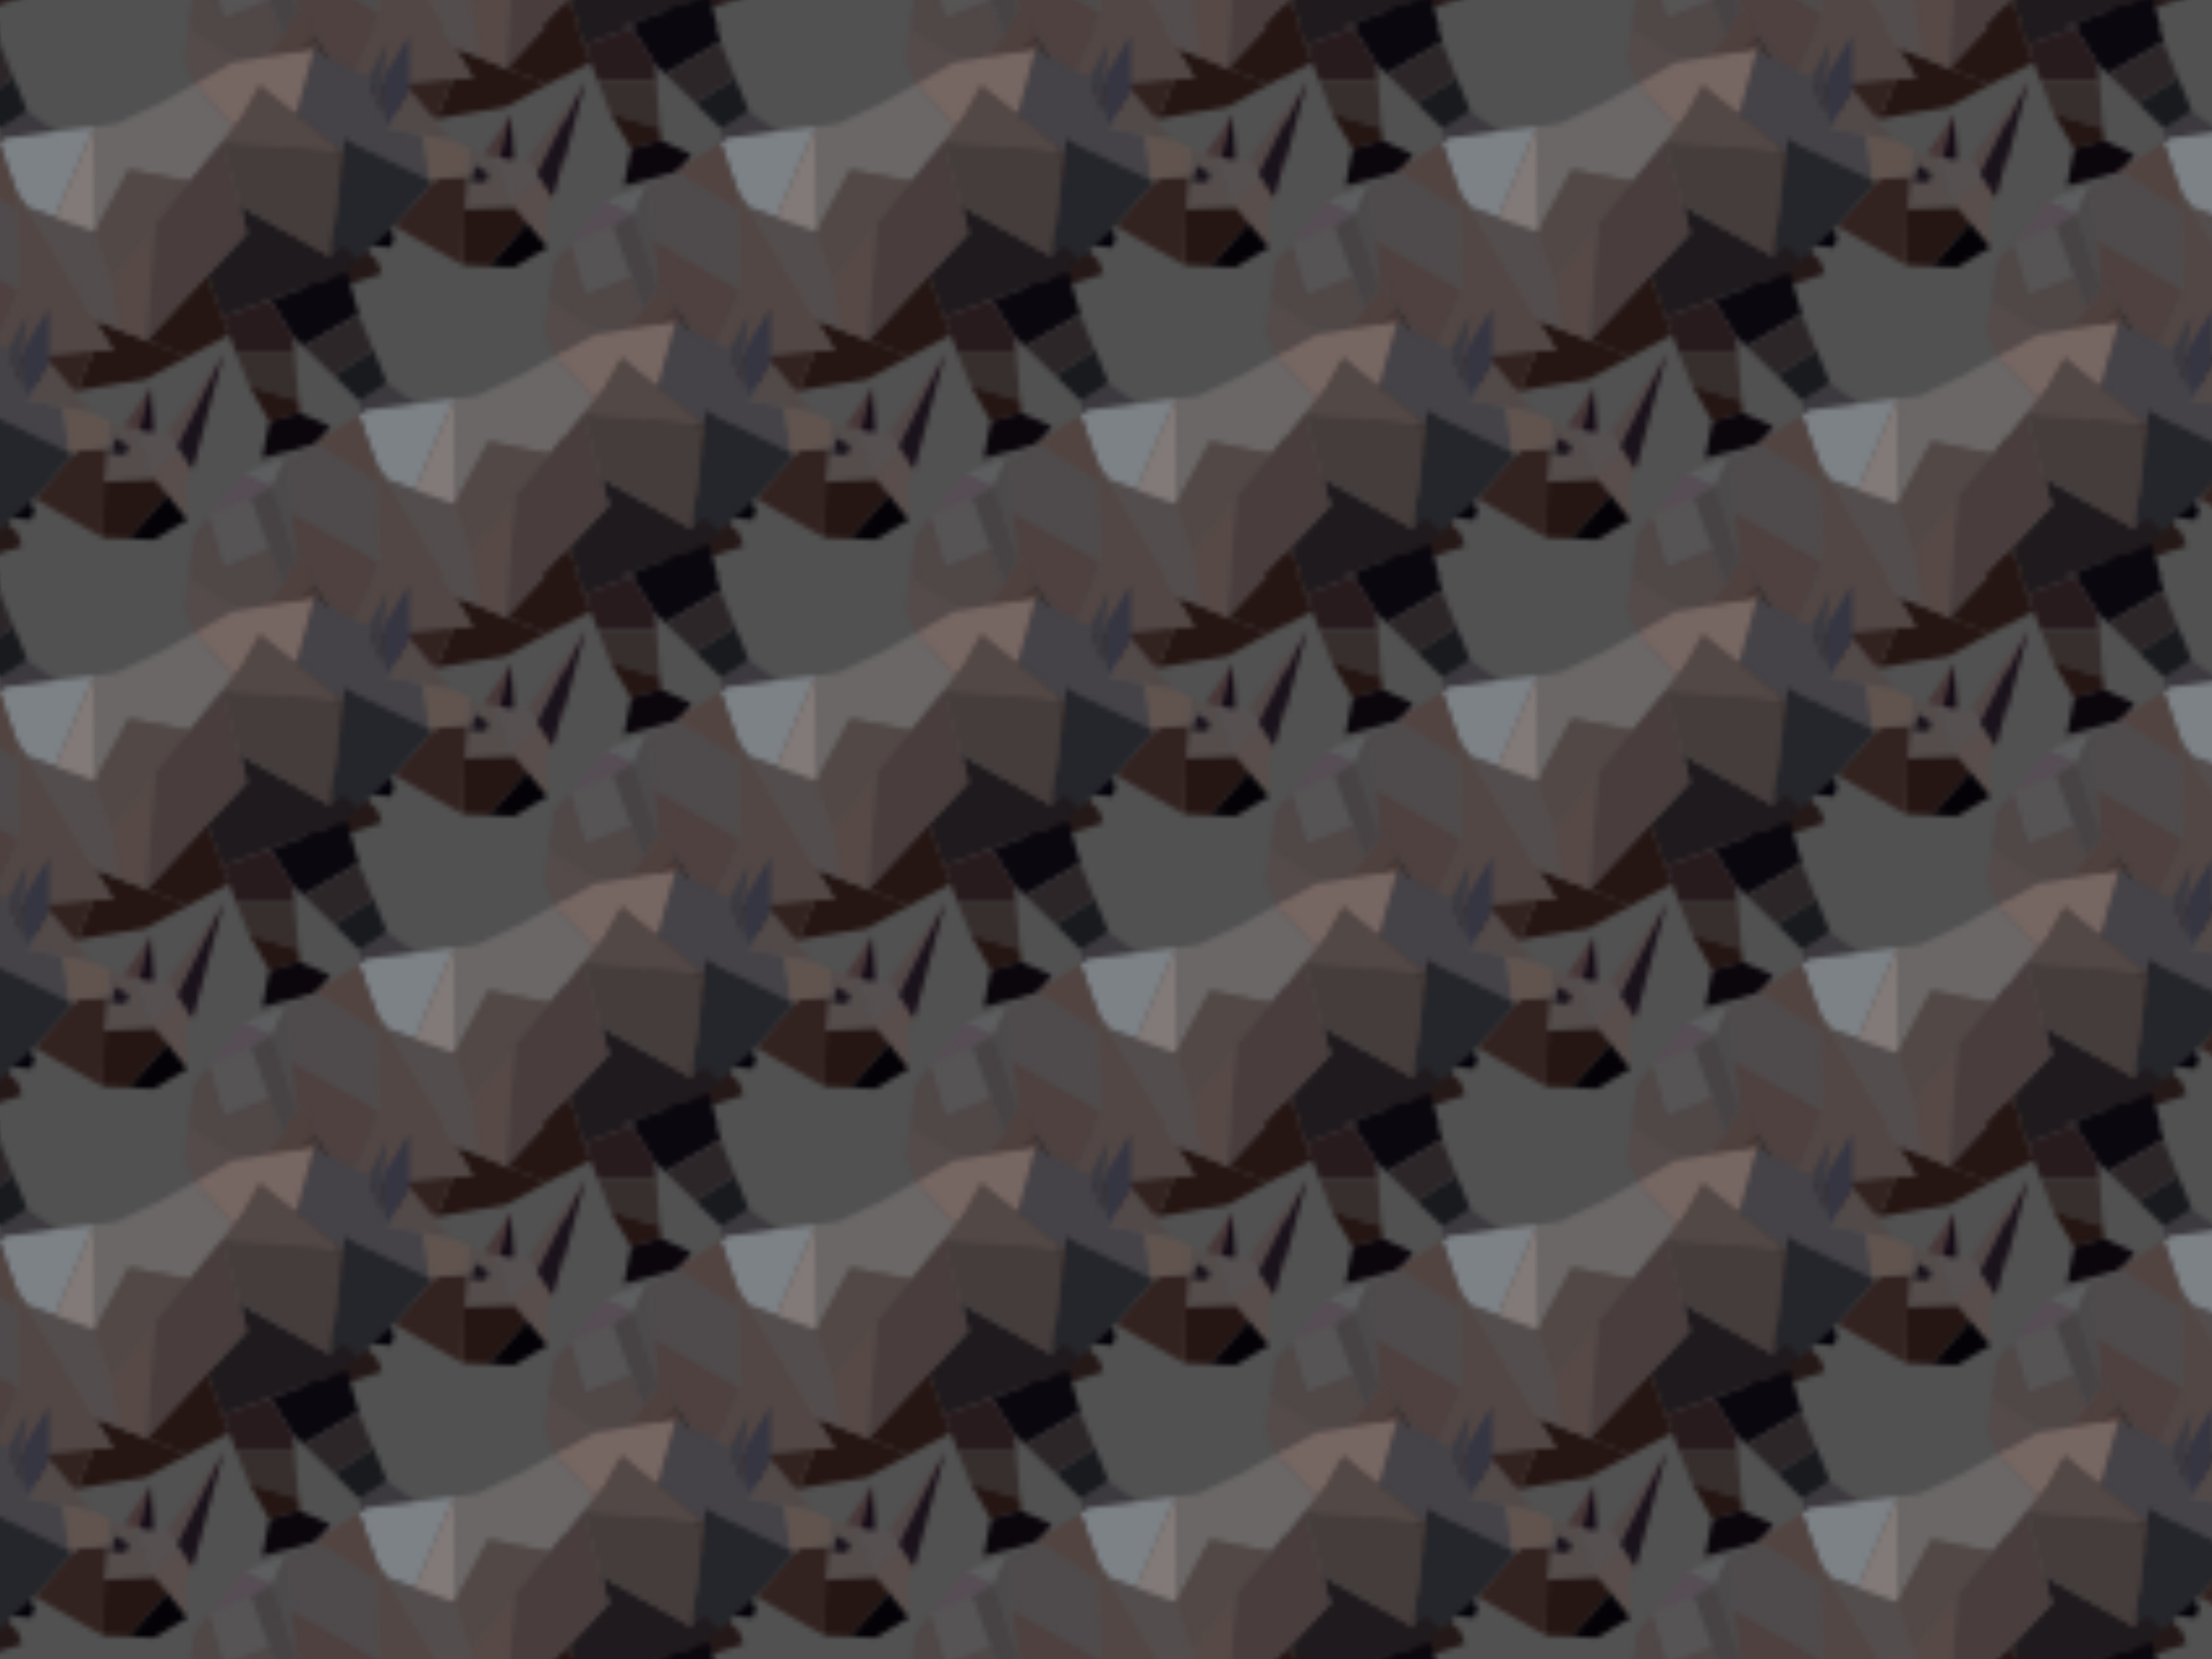 <?xml version="1.0" encoding="utf-8"?>
<!-- Generator: Adobe Illustrator 28.1.0, SVG Export Plug-In . SVG Version: 6.00 Build 0)  -->
<svg version="1.1" id="Layer_2_00000072961203960858748220000002495835356955253951_"
	 xmlns="http://www.w3.org/2000/svg" xmlns:xlink="http://www.w3.org/1999/xlink" x="0px" y="0px" viewBox="0 0 423.1 317.4"
	 style="enable-background:new 0 0 423.1 317.4;" xml:space="preserve">
<style type="text/css">
	.st0{fill:none;}
	.st1{fill:#1F1A1D;}
	.st2{fill:#251613;}
	.st3{fill:#0A070E;}
	.st4{fill:#281B1E;}
	.st5{fill:#3D3A3F;}
	.st6{fill:#181A1E;}
	.st7{fill:#2C2628;}
	.st8{fill:#372F2D;}
	.st9{fill:#0B050C;}
	.st10{fill:#443D3C;}
	.st11{fill:#493D3D;}
	.st12{fill:#332320;}
	.st13{fill:#544B4A;}
	.st14{fill:#504747;}
	.st15{fill:#5D4A46;}
	.st16{fill:#463736;}
	.st17{fill:#05030B;}
	.st18{fill:#2C2221;}
	.st19{fill:#2E2625;}
	.st20{fill:#54423E;}
	.st21{fill:#251918;}
	.st22{fill:#4F413E;}
	.st23{fill:#493936;}
	.st24{fill:#483936;}
	.st25{fill:#403231;}
	.st26{fill:#524744;}
	.st27{fill:#4E4140;}
	.st28{fill:#544D4D;}
	.st29{fill:#564946;}
	.st30{fill:#474344;}
	.st31{fill:#13090D;}
	.st32{fill:#0B0C11;}
	.st33{fill:#524747;}
	.st34{fill:#1B131C;}
	.st35{fill:#565051;}
	.st36{fill:#594E4B;}
	.st37{fill:#483738;}
	.st38{fill:#544D4C;}
	.st39{fill:#050207;}
	.st40{fill:#454348;}
	.st41{fill:#25262B;}
	.st42{fill:#524A49;}
	.st43{fill:#363643;}
	.st44{fill:#3C3B42;}
	.st45{fill:#6B6767;}
	.st46{fill:#776763;}
	.st47{fill:#7D8287;}
	.st48{fill:#4F4B4C;}
	.st49{fill:#524441;}
	.st50{fill:#5D5E5F;}
	.st51{fill:#574D55;}
	.st52{fill:#575455;}
	.st53{fill:#524845;}
	.st54{fill:none;stroke:#231F20;stroke-width:0.26;stroke-miterlimit:10;}
	.st55{fill:#61544F;}
	.st56{fill:#827A78;}
	.st57{fill:#4D4A4C;}
	.st58{fill:#130B16;}
	.st59{fill:#515151;}
	.st60{fill:url(#SVGID_1_);}
</style>
<pattern  y="317.4" width="137.7" height="104.2" patternUnits="userSpaceOnUse" id="New_Pattern_3" viewBox="21.1 -135.1 137.7 104.2" style="overflow:visible;">
	<g>
		<rect x="21.1" y="-135.1" class="st0" width="137.7" height="104.2"/>
		<g>
			<rect x="21.1" y="-135.1" class="st0" width="137.7" height="104.2"/>
			<g>
				<polygon class="st1" points="158.1,-25.5 155.2,-33.6 131.4,-25 131.5,-24.7 129.4,-22.7 132.1,-20.2 134.6,-22 134.6,-22 
					152,-12.1 152,-12.1 150.5,-17.4 				"/>
				<polygon class="st2" points="169.8,-38 161.9,-41.1 154,-36.9 158.1,-25.5 				"/>
				<path class="st3" d="M146-30.3l-4.3-6.9l-2-1.9c0,0-10.4,6.1-10.6,6.2l2.3,7.9C131.4-25,146-30.3,146-30.3z"/>
				<polygon class="st4" points="155.2,-33.6 154,-36.9 152.5,-40.6 141.4,-40.6 141.7,-37.2 146,-30.3 				"/>
				<polygon class="st5" points="129,-55.5 121.4,-54.7 115.5,-52 123.7,-46.2 128.9,-49.6 				"/>
				<polygon class="st6" points="134,-44.7 128.9,-49.6 123.7,-46.2 126.3,-39.9 				"/>
				<path class="st7" d="M139.7-39.1l-5.8-5.6l-7.6,4.8l2.4,5.8l0.3,1.1C129.3-33,139.7-39.2,139.7-39.1z"/>
				<polygon class="st8" points="152.5,-40.6 150.2,-46.6 140.7,-49.5 141.4,-40.6 				"/>
				<polygon class="st2" points="150.2,-46.6 146.2,-53.5 140.5,-51.8 140.7,-49.5 				"/>
				<polygon class="st9" points="147.6,-60.5 137.3,-57.8 134.7,-54.5 140.5,-51.8 146.2,-53.5 				"/>
				<path class="st10" d="M129.1-32.9L129.1-32.9"/>
				<polygon class="st11" points="169.8,-38 158.1,-25.5 150.5,-17.4 152,-12.1 155.3,0 161.4,-7.6 168.1,-15.8 				"/>
			</g>
			<g>
				<polygon class="st2" points="45.5,-47.7 32.1,-45.4 24.2,-41.1 32.1,-38 37.2,-35.9 42,-34 38.5,-39.8 42.3,-40.1 42.3,-40.1 
									"/>
				<polygon class="st12" points="62.2,-41.4 59.7,-45.2 46.2,-47.8 45.5,-47.7 42.3,-40.1 42.3,-40.1 				"/>
				<polygon class="st2" points="32.1,-38 24.2,-41.1 16.3,-36.9 20.4,-25.5 				"/>
				<polygon class="st13" points="93.8,-36.3 90.1,-44.9 88.5,-46.5 87.6,-47.4 80.1,-38.3 92.9,-30.3 93.2,-32.8 				"/>
				<polygon class="st14" points="92.9,-30.3 80.1,-38.3 80.1,-38.3 79.1,-37.1 75.1,-31.9 77.4,-25.6 86,-29 88.8,-19.4 
					91.8,-23.1 92.5,-27.9 				"/>
				<polygon class="st15" points="87.6,-47.4 81.2,-54.2 81.2,-54.2 75.2,-54.2 72.1,-50.4 79.1,-37.1 80.1,-38.3 80.1,-38.3 				
					"/>
				<polygon class="st16" points="77.3,-58.5 77,-59.6 68.6,-64.4 60,-71.7 64.1,-64 65.8,-60.8 65.5,-57.8 65.4,-55.8 69.7,-54.2 
					75.2,-54.2 81.2,-54.2 				"/>
				<polygon class="st17" points="64.1,-64 60,-71.7 54.1,-72.3 53.5,-70 61.2,-62.4 				"/>
				<polygon class="st18" points="65.8,-60.8 64.1,-64 61.2,-62.4 61.6,-56.3 63.8,-59.6 65.5,-57.8 				"/>
				<polygon class="st2" points="65.5,-57.8 63.8,-59.6 61.6,-56.3 62,-49.2 61.2,-47.8 65.2,-47.8 65,-50.3 65.4,-55.8 				"/>
				<polygon class="st19" points="65.2,-47.8 61.2,-47.8 59.7,-45.2 62.2,-41.4 71.6,-27.3 69.3,-31.8 65.9,-38.5 65.5,-42.6 				
					"/>
				<polygon class="st20" points="73.5,-70.9 65.4,-74.3 68.6,-64.4 77,-59.6 				"/>
				<polygon class="st21" points="66.3,-80.8 55.9,-77.3 56.8,-74.8 60,-71.7 68.6,-64.4 65.4,-74.3 				"/>
				<polygon class="st22" points="79.1,-37.1 76.9,-38 68.8,-31.4 71.6,-27.3 75.1,-31.9 				"/>
				<polygon class="st23" points="76.9,-38 65.5,-42.6 65.9,-38.5 69.3,-31.8 				"/>
				<polygon class="st24" points="75.2,-54.2 69.7,-54.2 65.4,-55.8 65,-50.3 65.2,-47.8 65.5,-42.6 72.1,-50.4 				"/>
				<polygon class="st25" points="79.1,-37.1 72.1,-50.4 65.5,-42.6 76.9,-38 				"/>
				<polygon class="st26" points="62.2,-41.4 42.3,-40.1 38.5,-39.8 42,-34 55.1,-12.5 56.9,-9.4 56.8,-13.1 56.4,-28.4 				"/>
				<polygon class="st27" points="72.9,-26 72.1,-28 71.6,-27.3 62.2,-41.4 56.4,-28.4 73.2,-18.7 				"/>
				<polygon class="st28" points="55.1,-12.5 42,-34 37.2,-35.9 38.9,-26.3 40.6,-21.3 42,-17.2 49.6,-14.4 				"/>
				<polygon class="st29" points="37.2,-35.9 32.1,-38 30.4,-15.8 38.9,-26.3 				"/>
				<polygon class="st11" points="32.1,-38 20.4,-25.5 12.8,-17.4 14.3,-12.1 17.6,0 23.7,-7.6 30.4,-15.8 				"/>
				<polygon class="st30" points="76.9,-13.8 80.9,-16.1 77.4,-25.6 75.1,-31.9 72.1,-28 				"/>
				<polygon class="st16" points="73.5,-70.9 70,-75.7 66.3,-80.8 65.4,-74.3 				"/>
				<polygon class="st31" points="70,-82.2 66.3,-80.8 70,-75.7 				"/>
				<polygon class="st32" points="90.7,-49.1 88.5,-46.5 90.1,-44.9 				"/>
			</g>
			<g>
				<polygon class="st33" points="165.7,-55.4 163.2,-59.3 160.9,-62.8 155,-40.6 				"/>
				<polygon class="st34" points="155,-40.6 163.9,-58.2 160.9,-62.8 				"/>
			</g>
			<g>
				<polygon class="st33" points="28,-55.4 25.5,-59.3 23.2,-62.8 17.3,-40.6 				"/>
				<polygon class="st35" points="31.3,-63.6 25.5,-59.3 28,-55.4 30.7,-55.5 34.1,-55 				"/>
				<polygon class="st36" points="31.3,-63.6 30.5,-64.7 28.1,-67.6 24.2,-72.3 24.5,-64.8 23.2,-62.8 25.5,-59.3 				"/>
				<polygon class="st37" points="36.5,-54.6 34.1,-55 30.7,-55.5 31.2,-47 				"/>
				<path class="st38" d="M30.5-64.7l0.9,1l2.8,8.6l2.4,0.4l2.6,1.2l0.5-5.2l0.6-6.4C40.1-65,30.5-64.7,30.5-64.7z M35.5-58.1
					l0.6-1.7l2.8,0.1l-1,3.1L35.5-58.1L35.5-58.1z"/>
				<polygon class="st2" points="40.3,-75.7 35.3,-75.9 28.1,-67.6 30.5,-64.7 40.1,-65 				"/>
				<polygon class="st39" points="35.3,-75.9 30.6,-76.1 24.2,-72.3 28.1,-67.6 				"/>
				<polygon class="st12" points="53.5,-68.2 40.3,-75.7 40.1,-65 39.5,-58.6 45.5,-59.2 46,-59.7 				"/>
				<polygon class="st40" points="72.3,-46.9 63.2,-54.3 63.2,-54.3 62.9,-51.7 46.8,-59.3 48,-50.8 48,-50.8 55,-49.4 58.5,-39.8 
					68.9,-34.4 				"/>
				<polygon class="st41" points="65.8,-74 63.2,-72.3 60.6,-74.8 53.5,-68.2 46,-59.7 46,-59.7 46.8,-59.3 62.9,-51.7 63.2,-54.3 
					65.8,-74 				"/>
				<polygon class="st1" points="89.3,-77.6 86.4,-85.6 62.5,-77.1 62.7,-76.7 60.6,-74.8 63.2,-72.3 65.8,-74 65.8,-74 83.1,-64.2 
					83.1,-64.2 81.7,-69.5 				"/>
				<polygon class="st42" points="55,-49.4 48,-50.8 42.5,-51.8 50.6,-42 				"/>
				<polygon class="st43" points="55,-49.4 50.6,-42 50.7,-31.9 55.8,-40 				"/>
				<polygon class="st44" points="58.5,-39.8 55,-49.4 55.8,-40 54.9,-33.1 				"/>
				<polygon class="st45" points="110.8,-69.2 104.3,-57.4 92.6,-59.6 86.4,-52.1 84,-49.1 84,-49.1 91.6,-41 98.6,-44.9 
					106.5,-48.6 111,-49.2 110.8,-57.7 				"/>
				<polygon class="st46" points="72.3,-46.9 68.9,-34.4 84.3,-36.9 91.6,-41 84,-49.1 82.7,-47.4 79.2,-41.3 				"/>
				<polygon class="st47" points="129.1,-52.3 125.8,-61.5 123.9,-64.5 118.4,-66.5 111,-49.2 116.6,-49.9 121.1,-50.5 124.7,-51 
					127.6,-51.3 				"/>
				<polygon class="st2" points="114.3,-99.7 101,-97.5 93,-93.2 100.9,-90 106.1,-88 110.9,-86.1 107.3,-91.9 111.1,-92.1 
					111.1,-92.2 				"/>
				<polygon class="st12" points="131.1,-93.5 128.5,-97.2 115,-99.9 114.3,-99.7 111.1,-92.2 111.1,-92.1 				"/>
				<polygon class="st2" points="100.9,-90 93,-93.2 85.1,-89 89.3,-77.6 				"/>
				<path class="st3" d="M77.2-82.4l-4.3-6.9l-2-1.9c0,0-10.4,6.1-10.6,6.2l2.3,7.9L77.2-82.4z"/>
				<polygon class="st4" points="86.4,-85.6 85.1,-89 83.7,-92.7 72.6,-92.7 72.9,-89.3 77.2,-82.4 				"/>
				<polygon class="st5" points="60.1,-107.6 52.6,-106.7 46.7,-104.1 54.9,-98.2 60.1,-101.7 				"/>
				<polygon class="st6" points="65.1,-96.8 60.1,-101.7 54.9,-98.2 57.5,-91.9 				"/>
				<path class="st7" d="M70.9-91.2l-5.8-5.6l-7.6,4.8l2.4,5.8l0.3,1.1C60.5-85.1,70.8-91.2,70.9-91.2z"/>
				<polygon class="st8" points="83.7,-92.7 81.3,-98.7 71.8,-101.6 72.6,-92.7 				"/>
				<polygon class="st2" points="81.3,-98.7 77.4,-105.6 71.6,-103.9 71.8,-101.6 				"/>
				<polygon class="st9" points="78.8,-112.6 68.5,-109.9 65.8,-106.5 71.6,-103.9 77.4,-105.6 				"/>
				<polygon class="st48" points="142,-70.8 125.3,-80.5 125.7,-65.2 135.7,-58.7 137.4,-57.5 141.1,-59.8 143.4,-60.6 143.2,-61.7 
					142.2,-67.7 				"/>
				<polygon class="st49" points="137.4,-57.5 137.4,-57.5 135.7,-58.7 125.7,-65.2 125.8,-61.5 129.1,-52.3 131.2,-53.6 				"/>
				<polygon class="st50" points="151.2,-63.4 149.5,-64.2 145.8,-65.9 144,-62 143.4,-60.6 				"/>
				<polygon class="st51" points="157.7,-71.4 149.7,-68.2 145.8,-65.9 149.5,-64.2 151.2,-63.4 152.9,-65.5 152.9,-65.5 				"/>
				<polygon class="st13" points="162.6,-88.4 158.9,-97 157.3,-98.5 156.4,-99.5 148.9,-90.4 161.7,-82.3 162.1,-84.9 				"/>
				<polygon class="st14" points="161.7,-82.3 148.9,-90.4 148.9,-90.4 147.9,-89.1 143.9,-84 146.2,-77.7 154.8,-81.1 157.7,-71.4 
					160.7,-75.2 161.4,-80 				"/>
				<polygon class="st15" points="156.4,-99.5 150.1,-106.3 150.1,-106.3 144.1,-106.3 140.9,-102.5 147.9,-89.1 148.9,-90.4 
					148.9,-90.4 				"/>
				<polygon class="st16" points="146.2,-110.5 145.8,-111.7 137.5,-116.5 128.8,-123.8 132.9,-116.1 134.6,-112.9 134.4,-109.8 
					134.2,-107.9 138.6,-106.2 144.1,-106.3 150.1,-106.3 				"/>
				<polygon class="st17" points="132.9,-116.1 128.8,-123.8 122.9,-124.4 122.3,-122.1 130.1,-114.5 				"/>
				<polygon class="st18" points="134.6,-112.9 132.9,-116.1 130.1,-114.5 130.4,-108.4 132.7,-111.7 134.4,-109.8 				"/>
				<polygon class="st2" points="134.4,-109.8 132.7,-111.7 130.4,-108.4 130.8,-101.2 130.1,-99.9 134,-99.9 133.8,-102.4 
					134.2,-107.9 				"/>
				<polygon class="st19" points="134,-99.9 130.1,-99.9 128.5,-97.2 131.1,-93.5 140.4,-79.4 138.1,-83.9 134.7,-90.5 134.4,-94.7 
									"/>
				<polygon class="st20" points="142.4,-122.9 134.3,-126.4 137.5,-116.5 145.8,-111.7 				"/>
				<polygon class="st21" points="135.1,-132.9 124.7,-129.4 125.6,-126.9 128.8,-123.8 137.5,-116.5 134.3,-126.4 				"/>
				<polygon class="st34" points="38.9,-59.7 36,-59.8 35.5,-58.1 37.9,-56.6 				"/>
				<polygon class="st22" points="147.9,-89.1 145.7,-90 137.7,-83.5 140.4,-79.4 143.9,-84 				"/>
				<polygon class="st23" points="145.7,-90 134.4,-94.7 134.7,-90.5 138.1,-83.9 				"/>
				<polygon class="st24" points="144.1,-106.3 138.6,-106.2 134.2,-107.9 133.8,-102.4 134,-99.9 134.4,-94.7 140.9,-102.5 				"/>
				<polygon class="st25" points="147.9,-89.1 140.9,-102.5 134.4,-94.7 145.7,-90 				"/>
				<polygon class="st52" points="154.8,-81.1 146.2,-77.7 149.7,-68.2 157.7,-71.4 				"/>
				<polygon class="st26" points="131.1,-93.5 111.1,-92.1 107.3,-91.9 110.9,-86.1 123.9,-64.5 125.8,-61.5 125.7,-65.2 
					125.3,-80.5 				"/>
				<polygon class="st27" points="141.7,-78.1 141,-80.1 140.4,-79.4 131.1,-93.5 125.3,-80.5 142,-70.8 				"/>
				<polygon class="st28" points="123.9,-64.5 110.9,-86.1 106.1,-88 107.8,-78.4 109.4,-73.4 110.8,-69.2 118.4,-66.5 				"/>
				<polygon class="st29" points="106.1,-88 100.9,-90 99.2,-67.8 107.8,-78.4 				"/>
				<polygon class="st53" points="110.1,-71.4 107.8,-78.4 99.2,-67.8 92.6,-59.6 104.3,-57.4 110.8,-69.2 				"/>
				<path class="st54" d="M99.2-67.8"/>
				<path class="st10" d="M60.3-85L60.3-85"/>
				<polygon class="st55" points="46.8,-59.3 46,-59.7 46,-59.7 45.5,-59.2 39.5,-58.6 39.1,-53.4 42.5,-51.8 48,-50.8 48,-50.8 
									"/>
				<polygon class="st53" points="86.4,-52.1 63.2,-54.3 72.3,-46.9 79.2,-41.3 82.7,-47.4 84,-49.1 84,-49.1 				"/>
				<polygon class="st10" points="83.1,-64.2 83.1,-64.2 65.8,-74 63.2,-54.3 63.2,-54.3 86.4,-52.1 				"/>
				<polygon class="st11" points="100.9,-90 89.3,-77.6 81.7,-69.5 83.1,-64.2 86.4,-52.1 92.6,-59.6 99.2,-67.8 				"/>
				<polygon class="st56" points="118.4,-66.5 110.8,-69.2 110.8,-57.7 111,-49.2 				"/>
				<path class="st54" d="M72.3-46.9"/>
				<polygon class="st57" points="143.4,-60.6 145.8,-65.9 141,-80.1 142,-70.8 142.2,-67.7 				"/>
				<polygon class="st30" points="145.8,-65.9 149.7,-68.2 146.2,-77.7 143.9,-84 141,-80.1 				"/>
				<polygon class="st16" points="142.4,-122.9 138.9,-127.8 135.1,-132.9 134.3,-126.4 				"/>
				<polygon class="st31" points="138.9,-134.3 135.1,-132.9 138.9,-127.8 				"/>
				<line class="st0" x1="63.2" y1="-54.3" x2="63.2" y2="-54.3"/>
				<polygon class="st32" points="159.6,-101.2 157.3,-98.5 158.9,-97 				"/>
				<polygon class="st34" points="17.3,-40.6 26.2,-58.2 23.2,-62.8 				"/>
				<polygon class="st58" points="31.2,-47 33.2,-55.1 30.7,-55.5 				"/>
			</g>
			<g>
				<polygon class="st13" points="24.9,-88.4 21.2,-97 19.6,-98.5 18.7,-99.5 11.2,-90.4 24,-82.3 24.4,-84.9 				"/>
				<polygon class="st14" points="24,-82.3 11.2,-90.4 11.2,-90.4 10.2,-89.1 6.2,-84 8.5,-77.7 17.1,-81.1 20,-71.4 23,-75.2 
					23.7,-80 				"/>
				<polygon class="st32" points="21.8,-101.2 19.6,-98.5 21.2,-97 				"/>
			</g>
			<g>
				<polygon class="st33" points="96.9,-107.5 94.3,-111.4 92.1,-114.8 86.2,-92.7 				"/>
				<polygon class="st35" points="100.2,-115.7 94.3,-111.4 96.9,-107.5 99.6,-107.6 102.9,-107.1 				"/>
				<polygon class="st36" points="100.2,-115.7 99.3,-116.7 96.9,-119.6 93.1,-124.4 93.4,-116.9 92.1,-114.8 94.3,-111.4 				"/>
				<polygon class="st37" points="105.4,-106.7 102.9,-107.1 99.6,-107.6 100.1,-99.1 				"/>
				<path class="st38" d="M99.3-116.7l0.9,1.1l2.8,8.6l2.4,0.4l2.6,1.2l0.5-5.2l0.6-6.4L99.3-116.7z M104.3-110.2l0.6-1.7l2.8,0.1
					l-1,3.1L104.3-110.2L104.3-110.2z"/>
				<polygon class="st2" points="109.2,-127.8 104.2,-128 96.9,-119.6 99.3,-116.7 109,-117.1 				"/>
				<polygon class="st39" points="104.2,-128 99.4,-128.2 93.1,-124.4 96.9,-119.6 				"/>
				<polygon class="st12" points="122.3,-120.3 109.2,-127.8 109,-117.1 108.4,-110.6 114.3,-111.2 114.8,-111.8 				"/>
				<polygon class="st40" points="141.2,-99 132.1,-106.4 132.1,-106.4 131.7,-103.7 115.7,-111.4 116.9,-102.8 116.9,-102.8 
					123.8,-101.5 127.4,-91.9 137.7,-86.5 				"/>
				<polygon class="st41" points="134.6,-126.1 132.1,-124.3 129.4,-126.9 122.3,-120.3 114.8,-111.8 114.8,-111.7 115.7,-111.4 
					131.7,-103.7 132.1,-106.4 134.6,-126.1 				"/>
				<polygon class="st1" points="158.1,-129.7 155.2,-137.7 131.4,-129.2 131.5,-128.8 129.4,-126.9 132.1,-124.3 134.6,-126.1 
					134.6,-126.1 152,-116.3 152,-116.3 150.5,-121.6 				"/>
				<polygon class="st42" points="123.8,-101.5 116.9,-102.8 111.3,-103.9 119.5,-94 				"/>
				<polygon class="st43" points="123.8,-101.5 119.5,-94 119.6,-84 124.6,-92 				"/>
				<polygon class="st44" points="127.4,-91.9 123.8,-101.5 124.6,-92 123.8,-85.2 				"/>
				<polygon class="st45" points="179.7,-121.3 173.2,-109.4 161.4,-111.7 155.3,-104.1 152.9,-101.2 152.9,-101.2 160.5,-93.1 
					167.5,-97 175.4,-100.7 179.8,-101.2 179.6,-109.8 				"/>
				<polygon class="st46" points="141.2,-99 137.7,-86.5 153.1,-89 160.5,-93.1 152.9,-101.2 151.5,-99.5 148,-93.4 				"/>
				<polygon class="st2" points="169.8,-142.1 161.9,-145.3 154,-141.1 158.1,-129.7 				"/>
				<path class="st3" d="M146-134.4l-4.3-6.9l-2-1.9c0,0-10.4,6.1-10.6,6.2l2.3,7.9L146-134.4z"/>
				<polygon class="st4" points="155.2,-137.7 154,-141.1 152.5,-144.7 141.4,-144.8 141.7,-141.3 146,-134.4 				"/>
				<polygon class="st34" points="107.7,-111.8 104.9,-111.9 104.3,-110.2 106.8,-108.7 				"/>
				<polygon class="st55" points="115.7,-111.4 114.8,-111.7 114.8,-111.8 114.3,-111.2 108.4,-110.6 107.9,-105.5 111.3,-103.9 
					116.9,-102.8 116.9,-102.8 				"/>
				<polygon class="st53" points="155.3,-104.1 132.1,-106.4 141.2,-99 148,-93.4 151.5,-99.5 152.9,-101.2 152.9,-101.2 				"/>
				<polygon class="st10" points="152,-116.3 152,-116.3 134.6,-126.1 132.1,-106.4 132.1,-106.4 155.3,-104.1 				"/>
				<polygon class="st11" points="169.8,-142.1 158.1,-129.7 150.5,-121.6 152,-116.3 155.3,-104.1 161.4,-111.7 168.1,-119.9 				
					"/>
				<path class="st54" d="M141.2-99"/>
				<line class="st0" x1="132.1" y1="-106.4" x2="132.1" y2="-106.4"/>
				<polygon class="st34" points="86.2,-92.7 95,-110.3 92.1,-114.8 				"/>
				<polygon class="st58" points="100.1,-99.1 102.1,-107.2 99.6,-107.6 				"/>
			</g>
			<g>
				<polygon class="st45" points="42,-121.3 35.5,-109.4 23.7,-111.7 17.6,-104.1 15.2,-101.2 15.2,-101.2 22.8,-93.1 29.8,-97 
					37.7,-100.7 42.1,-101.2 41.9,-109.8 				"/>
				<polygon class="st46" points="3.5,-99 0,-86.5 15.4,-89 22.8,-93.1 15.2,-101.2 13.8,-99.5 10.3,-93.4 				"/>
				<polygon class="st47" points="60.3,-104.4 56.9,-113.6 55.1,-116.6 49.6,-118.6 42.1,-101.2 47.8,-102 52.3,-102.6 55.9,-103 
					58.8,-103.4 				"/>
				<polygon class="st2" points="32.1,-142.1 24.2,-145.3 16.3,-141.1 20.4,-129.7 				"/>
				<polygon class="st48" points="73.2,-122.9 56.4,-132.5 56.8,-117.2 66.8,-110.7 68.6,-109.6 72.2,-111.9 74.5,-112.7 
					74.4,-113.7 73.3,-119.7 				"/>
				<polygon class="st49" points="68.6,-109.6 68.6,-109.6 66.8,-110.7 56.8,-117.2 56.9,-113.6 60.3,-104.4 62.3,-105.7 				"/>
				<polygon class="st50" points="82.3,-115.5 80.7,-116.3 76.9,-118 75.1,-114.1 74.5,-112.7 				"/>
				<polygon class="st51" points="88.8,-123.5 80.9,-120.3 76.9,-118 80.7,-116.3 82.3,-115.5 84,-117.6 84,-117.6 				"/>
				<polygon class="st13" points="93.8,-140.4 90.1,-149.1 88.5,-150.6 87.6,-151.6 80.1,-142.5 92.9,-134.4 93.2,-137 				"/>
				<polygon class="st14" points="92.9,-134.4 80.1,-142.5 80.1,-142.5 79.1,-141.2 75.1,-136.1 77.4,-129.8 86,-133.1 88.8,-123.5 
					91.8,-127.3 92.5,-132.1 				"/>
				<polygon class="st19" points="65.2,-151.9 61.2,-152 59.7,-149.3 62.2,-145.5 71.6,-131.5 69.3,-135.9 65.9,-142.6 65.5,-146.8 
									"/>
				<polygon class="st22" points="79.1,-141.2 76.9,-142.1 68.8,-135.6 71.6,-131.5 75.1,-136.1 				"/>
				<polygon class="st52" points="86,-133.1 77.4,-129.8 80.9,-120.3 88.8,-123.5 				"/>
				<polygon class="st26" points="62.2,-145.5 42.3,-144.2 38.5,-144 42,-138.1 55.1,-116.6 56.9,-113.6 56.8,-117.2 56.4,-132.5 
									"/>
				<polygon class="st27" points="72.9,-130.2 72.1,-132.2 71.6,-131.5 62.2,-145.5 56.4,-132.5 73.2,-122.9 				"/>
				<polygon class="st28" points="55.1,-116.6 42,-138.1 37.2,-140.1 38.9,-130.4 40.6,-125.4 42,-121.3 49.6,-118.6 				"/>
				<polygon class="st29" points="37.2,-140.1 32.1,-142.1 30.4,-119.9 38.9,-130.4 				"/>
				<polygon class="st53" points="41.2,-123.4 38.9,-130.4 30.4,-119.9 23.7,-111.7 35.5,-109.4 42,-121.3 				"/>
				<path class="st54" d="M30.4-119.9"/>
				<polygon class="st11" points="32.1,-142.1 20.4,-129.7 12.8,-121.6 14.3,-116.3 17.6,-104.1 23.7,-111.7 30.4,-119.9 				"/>
				<polygon class="st56" points="49.6,-118.6 42,-121.3 41.9,-109.8 42.1,-101.2 				"/>
				<polygon class="st57" points="74.5,-112.7 76.9,-118 72.1,-132.2 73.2,-122.9 73.3,-119.7 				"/>
				<polygon class="st30" points="76.9,-118 80.9,-120.3 77.4,-129.8 75.1,-136.1 72.1,-132.2 				"/>
			</g>
		</g>
	</g>
</pattern>
<g id="Layer_1-2">
	<g>
		<rect y="0" class="st59" width="423.1" height="317.4"/>
		<pattern  id="SVGID_1_" xlink:href="#New_Pattern_3" patternTransform="matrix(-1 0 0 -1 -15762.221 -15217.51)">
		</pattern>
		<rect x="0" y="0" class="st60" width="423.1" height="317.4"/>
	</g>
</g>
</svg>
